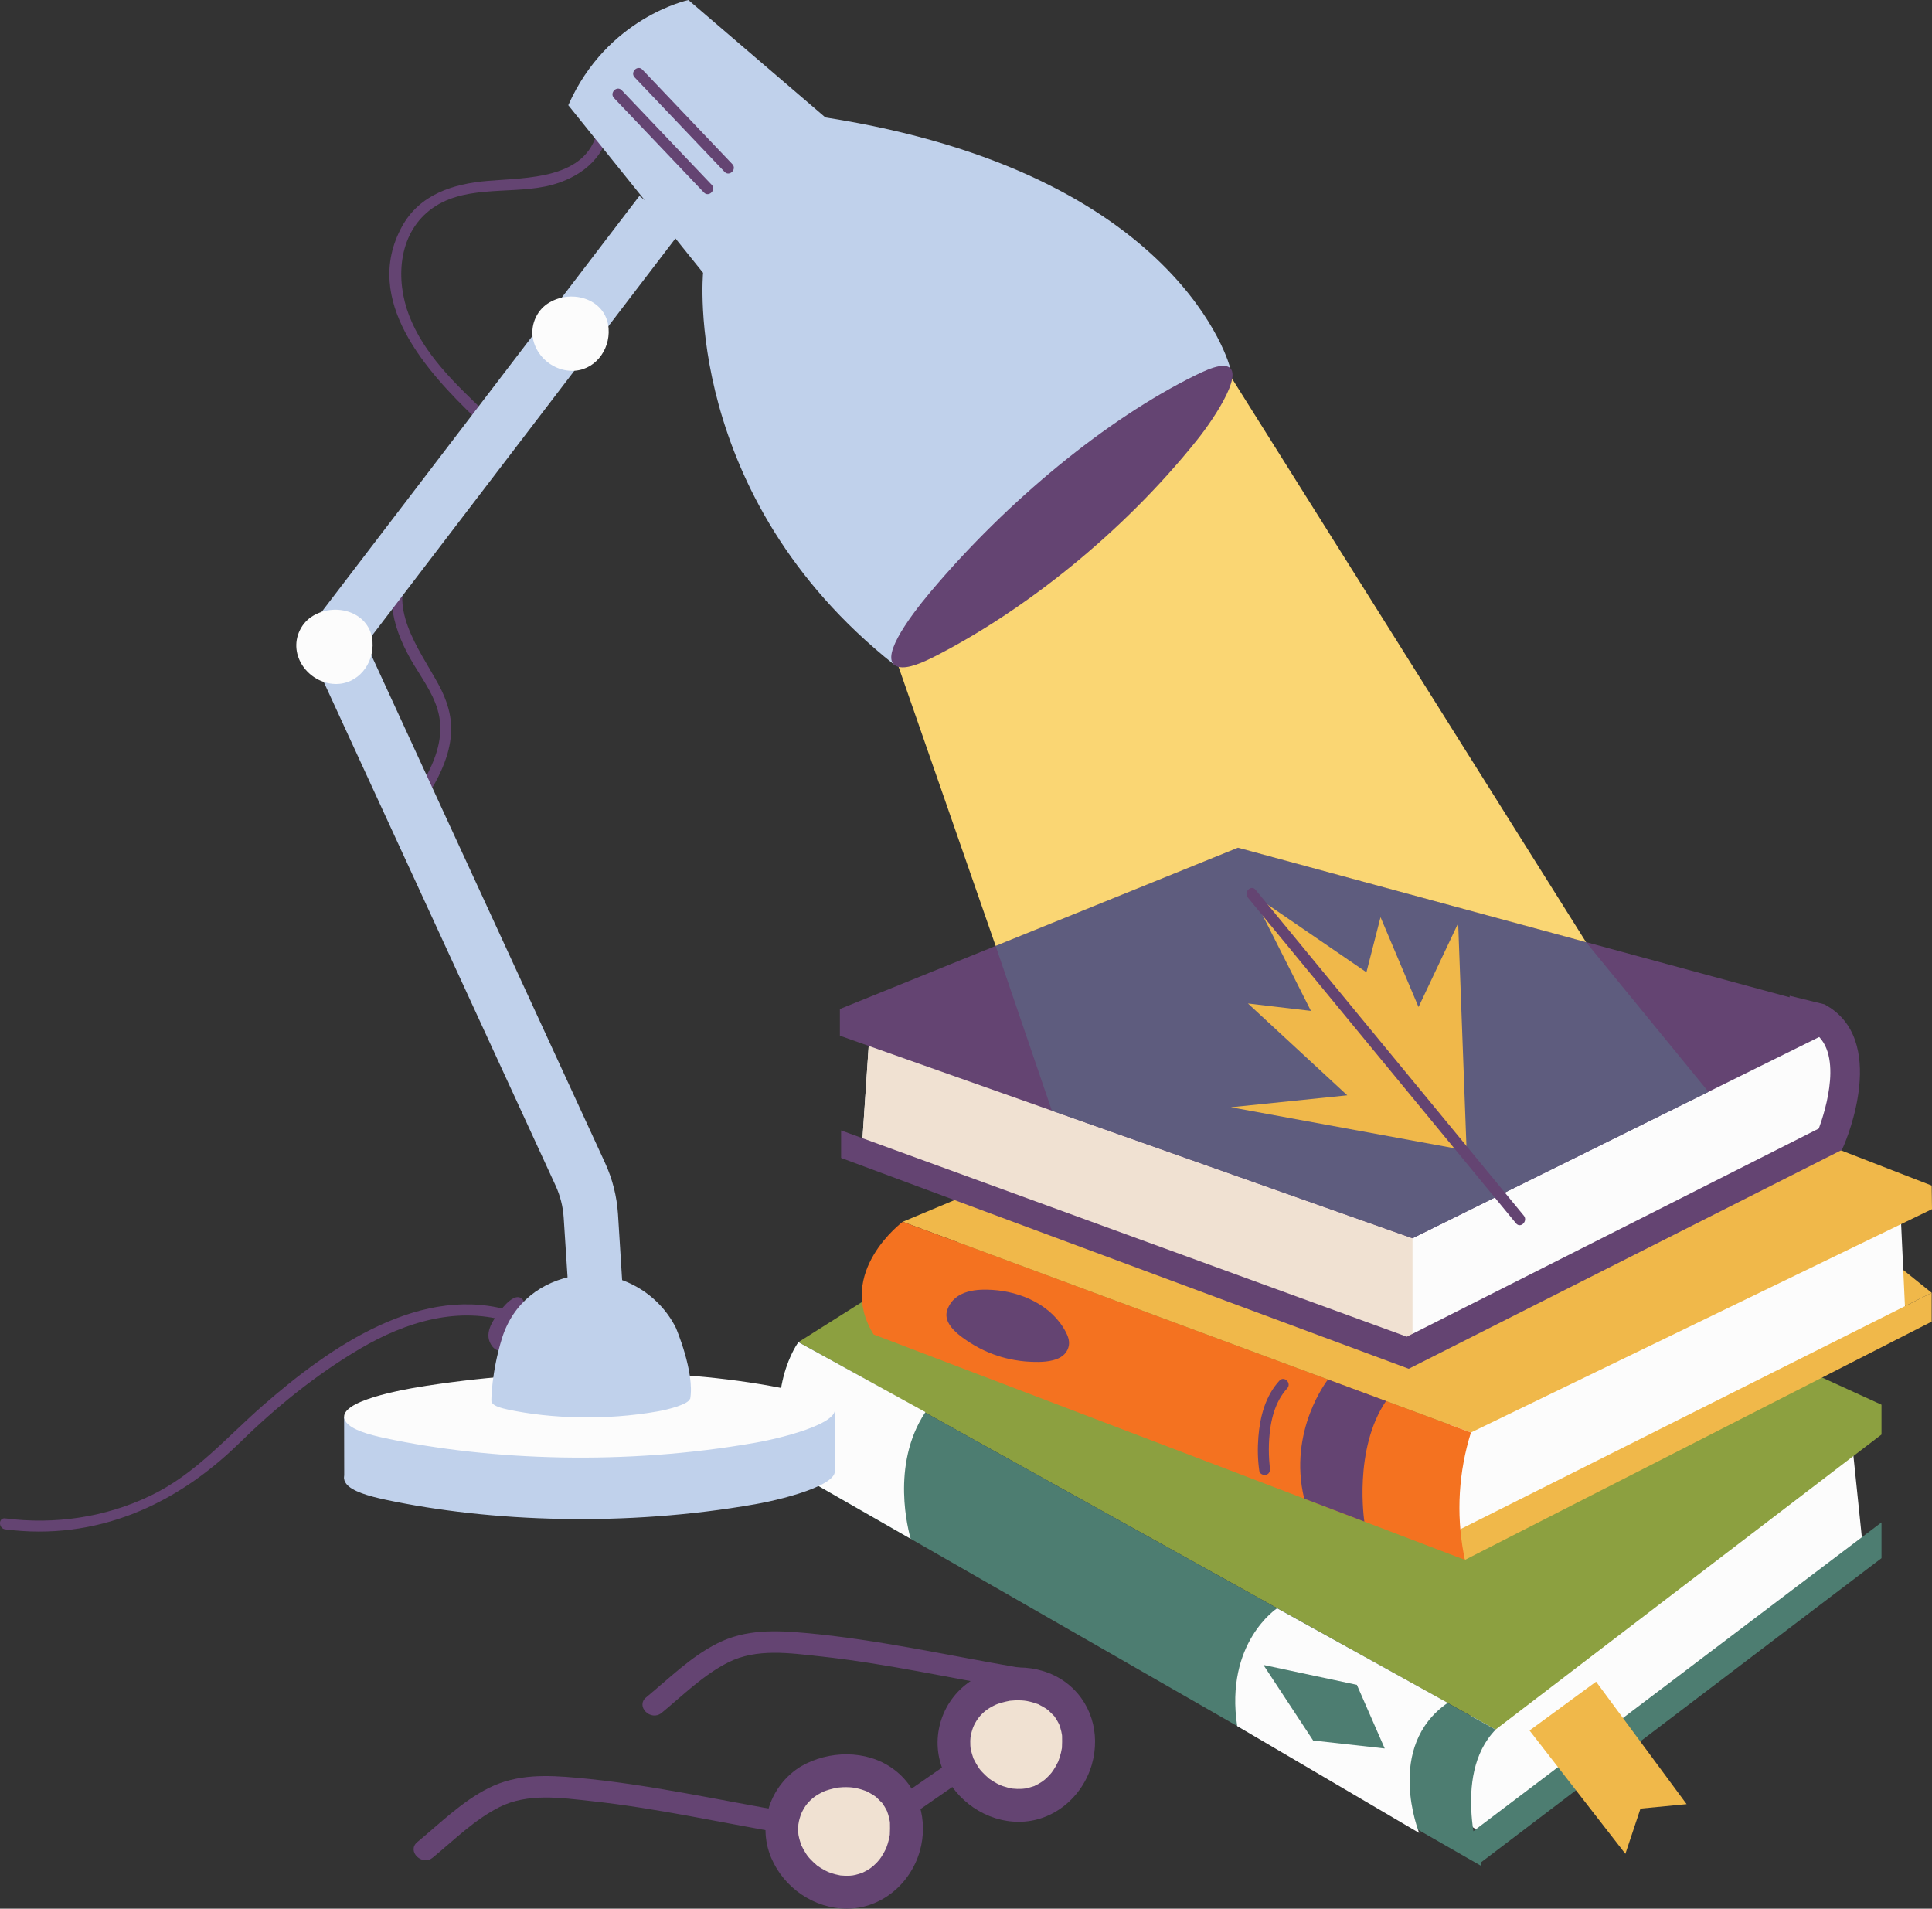 <svg id="_лой_2" xmlns="http://www.w3.org/2000/svg" width="1080" height="1066.86" viewBox="0 0 1080 1066.86"><rect x="0" y="0" width="1080" height="1066.86" fill="#333333" stroke="none"/><g id="Autumn04_507454596"><g id="Autumn04_507454596-2"><g><g><g><path d="M1036.02 813.17 1041.58 866.89 833.35 1028.44 818.16 1017.69 822.6 949.89 1030.09 806.87 1036.02 813.17z" fill="#fcfcfc"/><path d="M446.34 750.18 836.03 966.75 1051.77 801.84V785.17L668.47 609.94 446.34 750.18z" fill="#8ca040"/><path d="M828.13 1043.05l-319.04-182.93-68.1-38.99c-14.84-44.11 5.36-70.9 5.36-70.9l70.82 39.32 318.88 177.25c-25.23 25.89-7.91 76.26-7.91 76.26z" fill="#4d7d71"/><path d="M827.23 1041.49 817.24 1028.37 1051.77 850.94V870.95L827.23 1041.49z" fill="#4d7d71"/><path d="M517.16 789.54c-19.46 29.35-9.23 66.69-8.08 70.57l-68.1-38.99c-14.84-44.11 5.36-70.9 5.36-70.9l70.98 39.08c-.08.08-.08.17-.17.25z" fill="#fcfcfc"/><path d="M713.91 898.96s-29.35 19.15-22.31 65.84l101.73 59.75s-19.54-48.21 15.96-72.74l-95.38-52.85z" fill="#fcfcfc"/><path d="M706.26 930.62 734.05 972.86 774.07 977.31 758.5 941.74 706.26 930.62z" fill="#4d7d71"/></g><g><g><path d="M1062.52 731.27V708.7L1079.82 722.6 1062.52 731.27z" fill="#f0b84a"/><g><path d="M1062.52 679.37 1065.28 738.72 837.69 856.68 812.59 859.37 809.9 777.39 952.45 712.73 1062.52 679.37z" fill="#fcfcfc"/><path d="M818.97 871.87 811.48 857.19 1079.82 722.6V738.73L818.97 871.87z" fill="#f0b84a"/><path d="M806.24 556.56 504.64 682.91 822.26 800.71 1080 675.85 1079.82 662.67 806.24 556.56z" fill="#f0b84a"/><path d="M504.64 682.91s-37.79 28.16-16.3 62.99l330.5 125.98-.64-3.42c-4.2-22.57-2.81-45.83 4.06-67.74h0l-317.62-117.81z" fill="#f47220"/></g></g><path d="M588.8 760.28c-2.99.8-6.11.95-8.25.98-2.4.03-4.8-.05-7.16-.25-2.11-.18-4.21-.45-6.28-.83-3.31-.58-6.54-1.38-9.69-2.44-.67-.22-1.35-.45-2.02-.7-3.61-1.33-7.1-2.96-10.44-4.89-1.54-.88-3.04-1.83-4.51-2.83-.04-.02-.07-.05-.11-.07-2.53-1.75-7.08-4.87-9.56-8.83-1.56-2.48-2.3-5.29-1.23-8.29 4.14-11.49 17.49-11.6 25.13-11.15 15.82.95 33.33 8.34 41.3 23.91 1.18 2.32 2.15 5.15 1.31 8.09-1.2 4.25-4.76 6.31-8.51 7.3z" fill="#644472"/><path d="M709.88 820.6c-.09-.61.1.83.04.33-.04-.35-.09-.7-.12-1.05-.14-1.26-.24-2.53-.32-3.8-.25-3.94-.25-7.89.01-11.83.66-9.96 3.12-20.65 10.05-28.2 2.66-2.9-1.66-7.24-4.33-4.33-7.85 8.55-10.87 20.14-11.77 31.45-.5 6.31-.4 12.77.53 19.05.25 1.65 2.31 2.52 3.77 2.14 1.76-.46 2.38-2.14 2.14-3.77h0z" fill="#644472"/><path d="M742.35 771.08s-22.54 28.44-13.29 66.58l33.63 12.82s-6.25-40.36 12.1-67.36l-32.44-12.03z" fill="#644472"/></g><g><path d="M486.52 570.89 481.72 642.54 784.07 757.41 1018.97 640.32 1034.53 584.5 1000.31 566.22 750.88 660.82 486.52 570.89z" fill="#fcfcfc"/><path d="M789.6 675.96V754.65L481.72 642.54 486.52 570.89 655.96 580.2 789.6 675.96z" fill="#f0e1d2"/><path d="M469.5 563.99 692.04 473.84 1024.53 563.99 789.6 675.96 469.5 563.99z" fill="#644472"/><path d="M789.6 692.12 1019.35 578.44 1000.31 566.22 789.6 675.96V692.12z" fill="#644472"/><path d="M469.5 563.99V578.91L789.6 692.12V675.96L494.69 566.22 469.5 563.99z" fill="#644472"/><path d="M787.49 765.08l-317.3-117.84v-15.39l316.24 115.3 230.3-116.35c3.6-9.79 14.46-43.84-4.04-54.56l-12.43-3.95.15-15.72 19.45 4.79c36.25 19.35 12.02 76.25 10.97 78.66l-1.19 2.73-242.15 122.34z" fill="#644472"/></g><path d="M855.02 967.26 908.6 1036.22 917.04 1010.92 942.83 1008.44 892.23 939.98 855.02 967.26z" fill="#f0b84a"/></g><path d="M556.57 528.72 588.01 620.83 789.6 692.12 955.06 610.31 886.61 526.62 692.05 473.86 556.57 528.72z" fill="#5e5c7e"/><g><path d="M699.71 499.51 732.82 565.04 697.61 560.89 753.14 612.23 688.11 618.9 819.84 643.08 815.12 516.05 792.97 562.88 771.73 512.66 763.84 543.44 699.71 499.51z" fill="#f0b84a"/><path d="M697.54 501.68c43.76 53.15 87.52 106.31 131.28 159.46 6.22 7.55 12.44 15.11 18.66 22.66 2.51 3.05 6.82-1.31 4.33-4.33-43.76-53.15-87.52-106.31-131.28-159.46-6.22-7.55-12.44-15.11-18.66-22.66-2.51-3.05-6.82 1.31-4.33 4.33h0z" fill="#644472"/></g><path d="M886.61 526.62 692.04 473.84 556.57 528.72 502.32 372.74 468.09 296.82 684.28 204.55 886.61 526.62z" fill="#fad673"/><g><path d="M333.96 73.03c-6.06 27.26-39.44 26.24-61.13 28.06-19.5 1.63-38.34 7.51-48.23 25.73-22.29 41.05 13.84 80.83 41.6 107.35 2.85 2.72 7.19-1.6 4.33-4.33-16.37-15.64-33.62-32.02-41.89-53.63-7.53-19.66-6.19-44.75 11.54-58.67 18.08-14.2 43.42-8.99 64.55-13.29 15.89-3.24 31.42-12.84 35.14-29.58.85-3.84-5.05-5.48-5.91-1.63h0z" fill="#644472"/><path d="M224.86 312.77c-11.59 18.92-4.31 40.79 6.23 58.35 5.64 9.39 12.58 18.69 14.51 29.72 2.33 13.28-3.16 26.29-9.86 37.44-2.04 3.39 3.26 6.47 5.29 3.09 5.6-9.33 10.12-19.49 11.05-30.45.87-10.24-2.24-19.77-7.12-28.66-11.03-20.12-29.14-43.04-14.82-66.41 2.06-3.37-3.23-6.45-5.29-3.09h0z" fill="#644472"/><path d="M2.91 854.83c50.53 6.54 95.16-13.28 130.78-48.13 20.47-20.03 42.76-38.18 67.49-52.77 25.66-15.14 55.57-24.37 84.88-14.64 3.75 1.25 5.36-4.67 1.63-5.91-51.42-17.07-103.54 19.79-140.47 52-20.66 18.02-37.8 38.46-63.01 50.59-25.28 12.16-53.56 16.32-81.31 12.73-3.9-.5-3.86 5.63.0 6.13h0z" fill="#644472"/><path d="M317.4 716.04l-2.29-35.39c-.4-6.26-1.94-12.32-4.56-18.01L174.52 367.16c-3.22-7.01-2.33-15.17 2.35-21.31L357.41 109.54l24.18 18.47-177.01 231.69 133.61 290.21c4.19 9.09 6.63 18.77 7.28 28.77l2.49 39.84-30.56-2.49z" fill="#c0d1eb"/><path d="M175.07 344.16c-3.11 1.84-5.73 4.54-7.49 8.2-6.73 14 4.99 29.54 19.73 29.95 12.75.35 21.83-11.23 20.93-23.66-1.17-16.23-20.04-22.26-33.17-14.49z" fill="#fcfcfc"/><path d="M307.04 169.12c-3.11 1.84-5.73 4.54-7.49 8.2-6.73 14 4.99 29.54 19.73 29.95 12.75.35 21.83-11.23 20.93-23.66-1.17-16.23-20.04-22.26-33.17-14.49z" fill="#fcfcfc"/><path d="M317.68 58.8l75.35 93.68s-12.08 124.45 106.56 218.81l188.15-165.47s-27.01-109.06-226.33-140.17L384.83.0s-45.44 9.57-67.15 58.8z" fill="#c0d1eb"/><path d="M671.59 208.17c-1.2.55-2.41 1.14-3.61 1.73-49.22 24.29-104.56 69.57-147.86 120.98-12.62 14.99-29.9 38.86-17.8 41.88 5.03 1.26 13.2-2.21 21.15-6.31 49.08-25.31 103.47-67.87 145.46-120.23 11.11-13.85 28.51-41.02 15.35-41.71-3.43-.18-7.98 1.49-12.69 3.66z" fill="#644472"/><path d="M464.78 818.94c10.32 9.06-23.63 18.51-42.78 21.87-72.38 12.73-147.86 9.94-206.5-2.55-9.5-2.02-18.72-4.68-21.95-8.9-7.76-10.15 23.7-17.17 44.91-20.42 72.76-11.16 151-9.83 209.01 3.53 1.42.33 2.84.66 4.22 1.02 5.43 1.4 10.38 3.07 13.07 5.43z" fill="#c0d1eb"/><path d="M192.36 791.86 192.42 826.39 466.58 821.57V787.21L192.36 791.86z" fill="#c0d1eb"/><path d="M464.78 784.58c10.32 9.06-23.63 18.51-42.78 21.87-72.38 12.73-147.86 9.94-206.5-2.55-9.5-2.02-18.72-4.68-21.95-8.9-7.76-10.15 23.7-17.17 44.91-20.42 72.76-11.16 151-9.83 209.01 3.53 1.42.33 2.84.66 4.22 1.02 5.43 1.4 10.38 3.07 13.07 5.43z" fill="#fcfcfc"/><path d="M287.42 725.49c-3.13 1.35-6.38 5.3-7.85 7.22-4.31 5.6-9.66 13.21-4.28 19.98.89 1.12 2.13 2.08 3.55 2.15 1.56.08 2.97-.91 4.13-1.95 4.59-4.1 7.58-9.7 9.15-15.59.73-2.73 2.23-7.21.73-9.91-1.42-2.56-3.4-2.77-5.43-1.89z" fill="#644472"/><path d="M385.81 781.98h-.15c-1.07 2.96-11.56 5.78-17.95 6.92-29.36 5.17-59.94 4.03-83.68-.99-3.88-.84-7.61-1.9-8.9-3.65-.38-.53-.53-1.07-.38-1.6h-.08s0-15.44 5.93-34.61c6.31-20.16 22.29-31.79 41-34.99 22.9-3.88 45.95 8.59 56.22 29.13.0.0 10.65 24.87 7.99 39.79z" fill="#c0d1eb"/><path d="M343.23 54.78c14.66 15.4 29.31 30.81 43.97 46.21 2.1 2.2 4.19 4.41 6.29 6.61 2.72 2.86 7.05-1.47 4.33-4.33-14.66-15.4-29.31-30.81-43.97-46.21-2.1-2.2-4.19-4.41-6.29-6.61-2.72-2.86-7.05 1.47-4.33 4.33h0z" fill="#644472"/><path d="M354.78 43.24c14.66 15.4 29.31 30.81 43.97 46.21 2.1 2.2 4.19 4.41 6.29 6.61 2.72 2.86 7.05-1.47 4.33-4.33-14.66-15.4-29.31-30.81-43.97-46.21-2.1-2.2-4.19-4.41-6.29-6.61-2.72-2.86-7.05 1.47-4.33 4.33h0z" fill="#644472"/></g></g><g><path d="M241.94 1038.31c11.98-9.87 23.34-21.24 37.34-28.27 15.78-7.91 34.34-5.13 51.23-3.31 36.32 3.92 72.04 11.96 108.02 18.1 7.71 1.32 11.03-10.49 3.26-11.81-39.6-6.76-78.93-15.67-119.01-19.31-17.21-1.56-33.85-2.21-49.68 5.75-14.9 7.49-27.08 19.68-39.82 30.18-6.09 5.02 2.62 13.64 8.66 8.66h0z" fill="#644472"/><path d="M369.86 957.41c11.98-9.87 23.34-21.24 37.34-28.27 15.78-7.91 34.34-5.13 51.23-3.31 36.32 3.92 72.04 11.96 108.02 18.1 7.71 1.32 11.03-10.49 3.26-11.81-39.6-6.76-78.93-15.67-119.01-19.31-17.21-1.56-33.85-2.21-49.68 5.75-14.9 7.49-27.08 19.68-39.82 30.18-6.09 5.02 2.62 13.64 8.66 8.66h0z" fill="#644472"/><path d="M452.41 995.23c-5.08 3.01-9.37 7.42-12.26 13.42-11.02 22.91 8.16 48.34 32.28 49.01 20.86.58 35.72-18.38 34.25-38.71-1.91-26.55-32.79-36.43-54.28-23.72z" fill="#f0e1d2"/><path d="M548.61 946.69c-5.08 3.01-9.37 7.42-12.26 13.42-11.02 22.91 8.16 48.34 32.28 49.01 20.86.58 35.72-18.38 34.25-38.71-1.91-26.55-32.79-36.43-54.28-23.72z" fill="#f0e1d2"/><path d="M447.77 987.3c-17.3 10.59-24.56 32.33-16.69 51.07 7.04 16.76 23.97 28.51 42.3 28.49 19.26-.01 35.53-13.85 40.76-32.03 4.98-17.29-.39-35.78-15.16-46.33-14.84-10.6-35.75-10.12-51.21-1.2-4.3 2.48-5.79 8.31-3.3 12.57 2.52 4.32 8.26 5.79 12.57 3.3.7-.41 1.41-.8 2.13-1.17.23-.12 2.66-1.23.73-.41 1.22-.52 2.48-.95 3.75-1.32 1.52-.45 3.05-.75 4.6-1.08 1.73-.36.24-.04-.12.0 1.03-.11 2.06-.19 3.1-.23 1.29-.05 2.57-.03 3.86.04.77.05 1.53.12 2.29.2-2.32-.25.19.07.57.14 1.23.24 2.46.55 3.66.91.72.22 1.42.49 2.13.72 1.71.55-1.18-.7.89.39 1.2.63 2.4 1.24 3.55 1.98.62.4 1.22.82 1.81 1.25-1.51-1.1-.44-.35-.14-.06 1.07 1.02 2.1 2.04 3.13 3.1 1.63 1.67-.66-1 .17.17.5.71.99 1.43 1.44 2.18.39.65.71 1.33 1.08 1.99 1.18 2.09-.37-1.11.15.27.51 1.37.95 2.76 1.27 4.18.18.8.35 1.62.46 2.44-.23-1.75-.05-.23-.05.1.02 2.15.08 4.25-.07 6.4-.14 1.87-.09.65-.02.24-.15.88-.32 1.76-.53 2.63-.38 1.58-.87 3.13-1.44 4.66-.57 1.53.98-1.81-.28.63-.4.78-.78 1.56-1.21 2.32-.43.76-.88 1.5-1.36 2.22-.19.29-1.68 2.26-.61.93-1.07 1.34-2.26 2.59-3.53 3.75-.42.39-.85.76-1.29 1.12 1.42-1.19-.76.52-.89.6-1.32.87-2.69 1.64-4.12 2.31-1.43.67 1.97-.55-.61.23-1.13.34-2.23.72-3.38.99.15-.03-2.7.51-1.42.32 1.29-.2-1.67.13-1.5.12-1.83.11-3.67.05-5.5-.14.42.04 1.59.34-.2-.05-.86-.19-1.73-.35-2.58-.57-.85-.22-1.69-.47-2.52-.75-.35-.12-2.49-.99-1.05-.35-1.58-.7-3.11-1.53-4.58-2.45-.61-.38-1.2-.79-1.79-1.2-1.32-.92 1.52 1.38-.52-.4-1.29-1.13-2.55-2.28-3.71-3.54-.38-.42-.75-.85-1.12-1.28-.67-.83-.72-.88-.13-.15-.33-.46-.65-.92-.96-1.4-.93-1.42-1.72-2.91-2.48-4.42-1.18-2.33.39 1.58-.36-.92-.33-1.08-.7-2.13-.97-3.22-.13-.55-.23-1.1-.36-1.65-.18-1.09-.2-1.11-.05-.06-.06-.56-.11-1.13-.14-1.69-.1-1.71-.06-3.45.13-5.15-.23 2.02.21-.83.25-1.02.23-1.03.52-2.04.85-3.04.44-1.31.9-2.42 2.2-4.56 1.78-2.93 4.48-5.46 7.4-7.25 4.23-2.59 5.84-8.23 3.3-12.57-2.47-4.23-8.32-5.9-12.57-3.3z" fill="#644472"/><path d="M543.97 938.75c-17.3 10.59-24.56 32.33-16.69 51.07 7.04 16.76 23.97 28.51 42.3 28.49 19.26-.01 35.53-13.85 40.76-32.03 4.98-17.29-.39-35.78-15.16-46.33-14.84-10.6-35.75-10.12-51.21-1.2-4.3 2.48-5.79 8.31-3.3 12.57 2.52 4.31 8.26 5.79 12.57 3.3.7-.41 1.41-.8 2.13-1.17.23-.12 2.66-1.23.73-.41 1.22-.52 2.48-.95 3.75-1.32 1.52-.45 3.05-.75 4.6-1.08 1.73-.36.24-.04-.12.0 1.03-.11 2.06-.19 3.1-.23 1.29-.05 2.57-.03 3.86.04.77.05 1.53.12 2.29.2-2.32-.25.19.07.57.14 1.23.24 2.46.55 3.66.91.72.22 1.42.49 2.13.72 1.71.55-1.18-.7.89.39 1.2.63 2.4 1.24 3.55 1.98.62.4 1.22.82 1.81 1.25-1.51-1.1-.44-.35-.14-.06 1.07 1.02 2.1 2.04 3.13 3.1 1.63 1.67-.66-1 .17.17.5.71.99 1.43 1.44 2.18.39.65.71 1.33 1.08 1.99 1.18 2.09-.37-1.11.15.27.51 1.37.95 2.76 1.27 4.18.18.8.35 1.62.46 2.44-.23-1.75-.05-.23-.05.1.02 2.15.08 4.25-.07 6.4-.14 1.87-.09.65-.02.24-.15.88-.32 1.76-.53 2.63-.38 1.58-.87 3.13-1.44 4.66-.57 1.53.98-1.81-.28.63-.4.78-.78 1.56-1.21 2.32-.43.76-.88 1.5-1.36 2.22-.19.29-1.68 2.26-.61.93-1.07 1.34-2.26 2.59-3.53 3.75-.42.39-.85.76-1.29 1.12 1.42-1.19-.76.52-.89.6-1.32.87-2.69 1.64-4.12 2.31-1.43.67 1.97-.55-.61.23-1.13.34-2.23.72-3.38.99.15-.03-2.7.51-1.42.32 1.29-.2-1.67.13-1.5.12-1.83.11-3.67.05-5.5-.14.42.04 1.59.34-.2-.05-.86-.19-1.73-.35-2.58-.57-.85-.22-1.69-.47-2.52-.75-.35-.12-2.49-.99-1.05-.35-1.58-.7-3.11-1.53-4.58-2.45-.61-.38-1.2-.79-1.79-1.2-1.32-.92 1.52 1.38-.52-.4-1.29-1.13-2.55-2.28-3.71-3.54-.38-.42-.75-.85-1.12-1.28-.67-.83-.72-.88-.13-.15-.33-.46-.65-.92-.96-1.4-.93-1.42-1.72-2.91-2.48-4.42-1.18-2.33.39 1.58-.36-.92-.33-1.08-.7-2.13-.97-3.22-.13-.55-.23-1.1-.36-1.65-.18-1.09-.2-1.11-.05-.07-.06-.56-.11-1.13-.14-1.69-.1-1.71-.06-3.45.13-5.15-.23 2.02.21-.83.25-1.02.23-1.03.52-2.04.85-3.04.44-1.31.9-2.42 2.2-4.56 1.78-2.93 4.48-5.46 7.4-7.25 4.23-2.59 5.84-8.23 3.3-12.57-2.47-4.23-8.32-5.9-12.57-3.3z" fill="#644472"/><path d="M509.88 1014.42c8.72-6.04 17.44-12.08 26.16-18.12 1.25-.87 2.5-1.73 3.75-2.6 2.63-1.82 4.09-5.45 2.2-8.38-1.68-2.61-5.56-4.15-8.38-2.2-8.72 6.04-17.44 12.08-26.16 18.12-1.25.87-2.5 1.73-3.75 2.6-2.63 1.82-4.09 5.45-2.2 8.38 1.68 2.61 5.56 4.15 8.38 2.2h0z" fill="#644472"/></g></g></g></svg>
